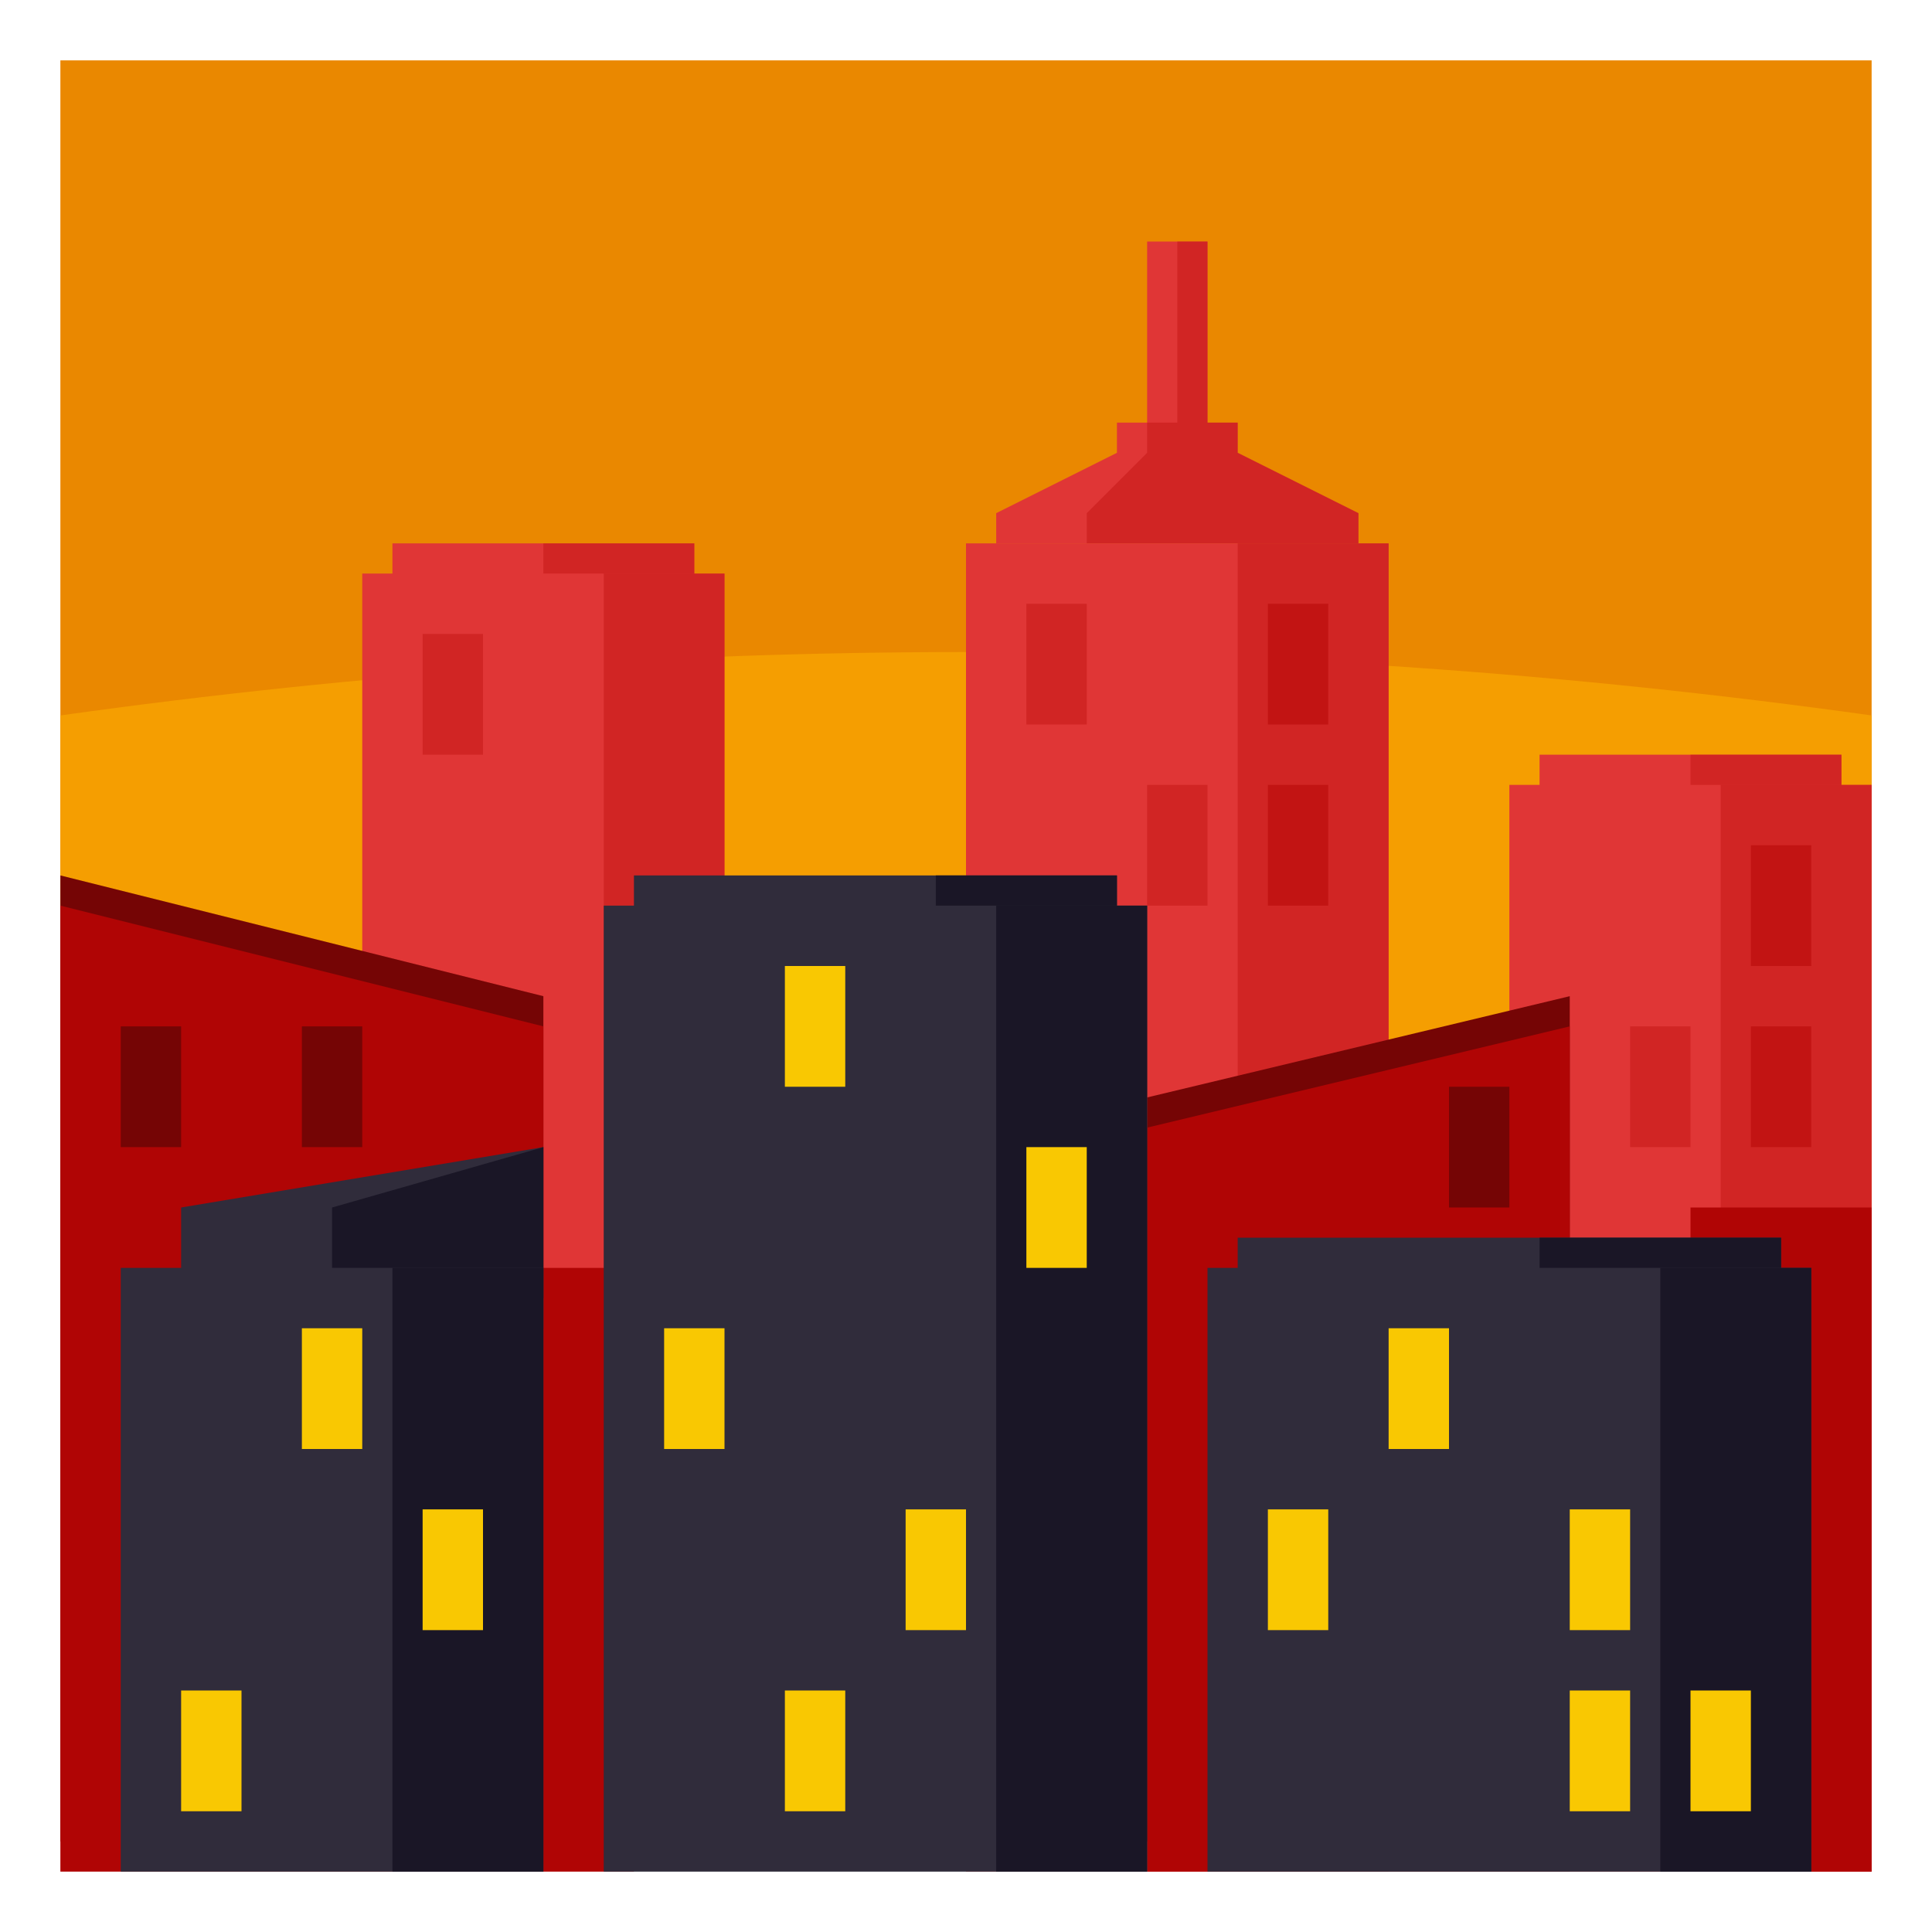 <?xml version="1.0" encoding="utf-8"?>
<!-- Generator: Adobe Illustrator 15.0.0, SVG Export Plug-In . SVG Version: 6.00 Build 0)  -->
<!DOCTYPE svg PUBLIC "-//W3C//DTD SVG 1.1//EN" "http://www.w3.org/Graphics/SVG/1.1/DTD/svg11.dtd">
<svg version="1.1" id="Layer_1" xmlns="http://www.w3.org/2000/svg" xmlns:xlink="http://www.w3.org/1999/xlink" x="0px" y="0px"
	 width="64px" height="64px" viewBox="0 0 64 64" enable-background="new 0 0 64 64" xml:space="preserve">
<rect x="2" y="2" fill="#EA8800" width="60" height="42"/>
<path fill="#F59E01" d="M62,44H2V23.7c19.938-2.793,39.934-2.807,60,0V44z"/>
<polygon fill="#E03636" points="41,15 41,14 40,14 40,8 38,8 38,14 37,14 37,15 33,17 33,18 45,18 45,17 "/>
<polygon opacity="0.5" fill="#C21413" points="41,15 41,14 40,14 40,8 39,8 39,14 38,14 38,15 36,17 36,18 45,18 45,17 "/>
<rect x="32" y="18" fill="#E03636" width="14" height="44"/>
<rect x="41" y="18" opacity="0.5" fill="#C21413" width="5" height="44"/>
<rect x="34" y="20" opacity="0.5" fill="#C21413" width="2" height="4"/>
<rect x="38" y="26" opacity="0.5" fill="#C21413" width="2" height="4"/>
<rect x="42" y="26" fill="#C21413" width="2" height="4"/>
<rect x="42" y="20" fill="#C21413" width="2" height="4"/>
<rect x="51" y="25" fill="#E03636" width="10" height="3"/>
<rect x="56" y="25" opacity="0.5" fill="#C21413" width="5" height="3"/>
<rect x="50" y="26" fill="#E03636" width="12" height="36"/>
<rect x="57" y="26" opacity="0.5" fill="#C21413" width="5" height="36"/>
<rect x="58" y="28" fill="#C21413" width="2" height="4"/>
<rect x="54" y="34" opacity="0.5" fill="#C21413" width="2" height="4"/>
<rect x="58" y="34" fill="#C21413" width="2" height="4"/>
<rect x="13" y="18" fill="#E03636" width="10" height="3"/>
<rect x="18" y="18" opacity="0.5" fill="#C21413" width="5" height="3"/>
<rect x="12" y="19" fill="#E03636" width="12" height="40"/>
<rect x="20" y="19" opacity="0.5" fill="#C21413" width="4" height="40"/>
<rect x="14" y="21" opacity="0.5" fill="#C21413" width="2" height="4"/>
<polygon fill="#750505" points="18,61 2,61 2,29 18,33 "/>
<polygon fill="#B00505" points="18,62 2,62 2,30 18,34 "/>
<rect x="15" y="42" fill="#B00505" width="6" height="20"/>
<rect x="56" y="40" fill="#B00505" width="6" height="22"/>
<rect x="4" y="34" fill="#750505" width="2" height="4"/>
<rect x="10" y="34" fill="#750505" width="2" height="4"/>
<polygon fill="#750505" points="52,61 38,61 38,36.354 52,33 "/>
<polygon fill="#B00505" points="52,62 38,62 38,37.354 52,34 "/>
<rect x="48" y="36" fill="#750505" width="2" height="4"/>
<polygon fill="#302C3B" points="18,44 6,44 6,40 18,38 "/>
<polygon fill="#1A1626" points="18,43 11,43 11,40 18,38 "/>
<rect x="4" y="42" fill="#302C3B" width="14" height="20"/>
<rect x="13" y="42" fill="#1A1626" width="5" height="20"/>
<rect x="10" y="44" fill="#F9C802" width="2" height="4"/>
<rect x="14" y="50" fill="#F9C802" width="2" height="4"/>
<rect x="6" y="56" fill="#F9C802" width="2" height="4"/>
<rect x="41" y="41" fill="#302C3B" width="18" height="3"/>
<rect x="51" y="41" fill="#1A1626" width="8" height="3"/>
<rect x="40" y="42" fill="#302C3B" width="20" height="20"/>
<rect x="55" y="42" fill="#1A1626" width="5" height="20"/>
<rect x="42" y="50" fill="#F9C802" width="2" height="4"/>
<rect x="52" y="50" fill="#F9C802" width="2" height="4"/>
<rect x="46" y="44" fill="#F9C802" width="2" height="4"/>
<rect x="52" y="56" fill="#F9C802" width="2" height="4"/>
<rect x="56" y="56" fill="#F9C802" width="2" height="4"/>
<rect x="21" y="29" fill="#302C3B" width="16" height="3"/>
<rect x="31" y="29" fill="#1A1626" width="6" height="3"/>
<rect x="20" y="30" fill="#302C3B" width="18" height="32"/>
<rect x="33" y="30" fill="#1A1626" width="5" height="32"/>
<rect x="22" y="44" fill="#F9C802" width="2" height="4"/>
<rect x="34" y="38" fill="#F9C802" width="2" height="4"/>
<rect x="30" y="50" fill="#F9C802" width="2" height="4"/>
<rect x="26" y="56" fill="#F9C802" width="2" height="4"/>
<rect x="26" y="32" fill="#F9C802" width="2" height="4"/>
</svg>

